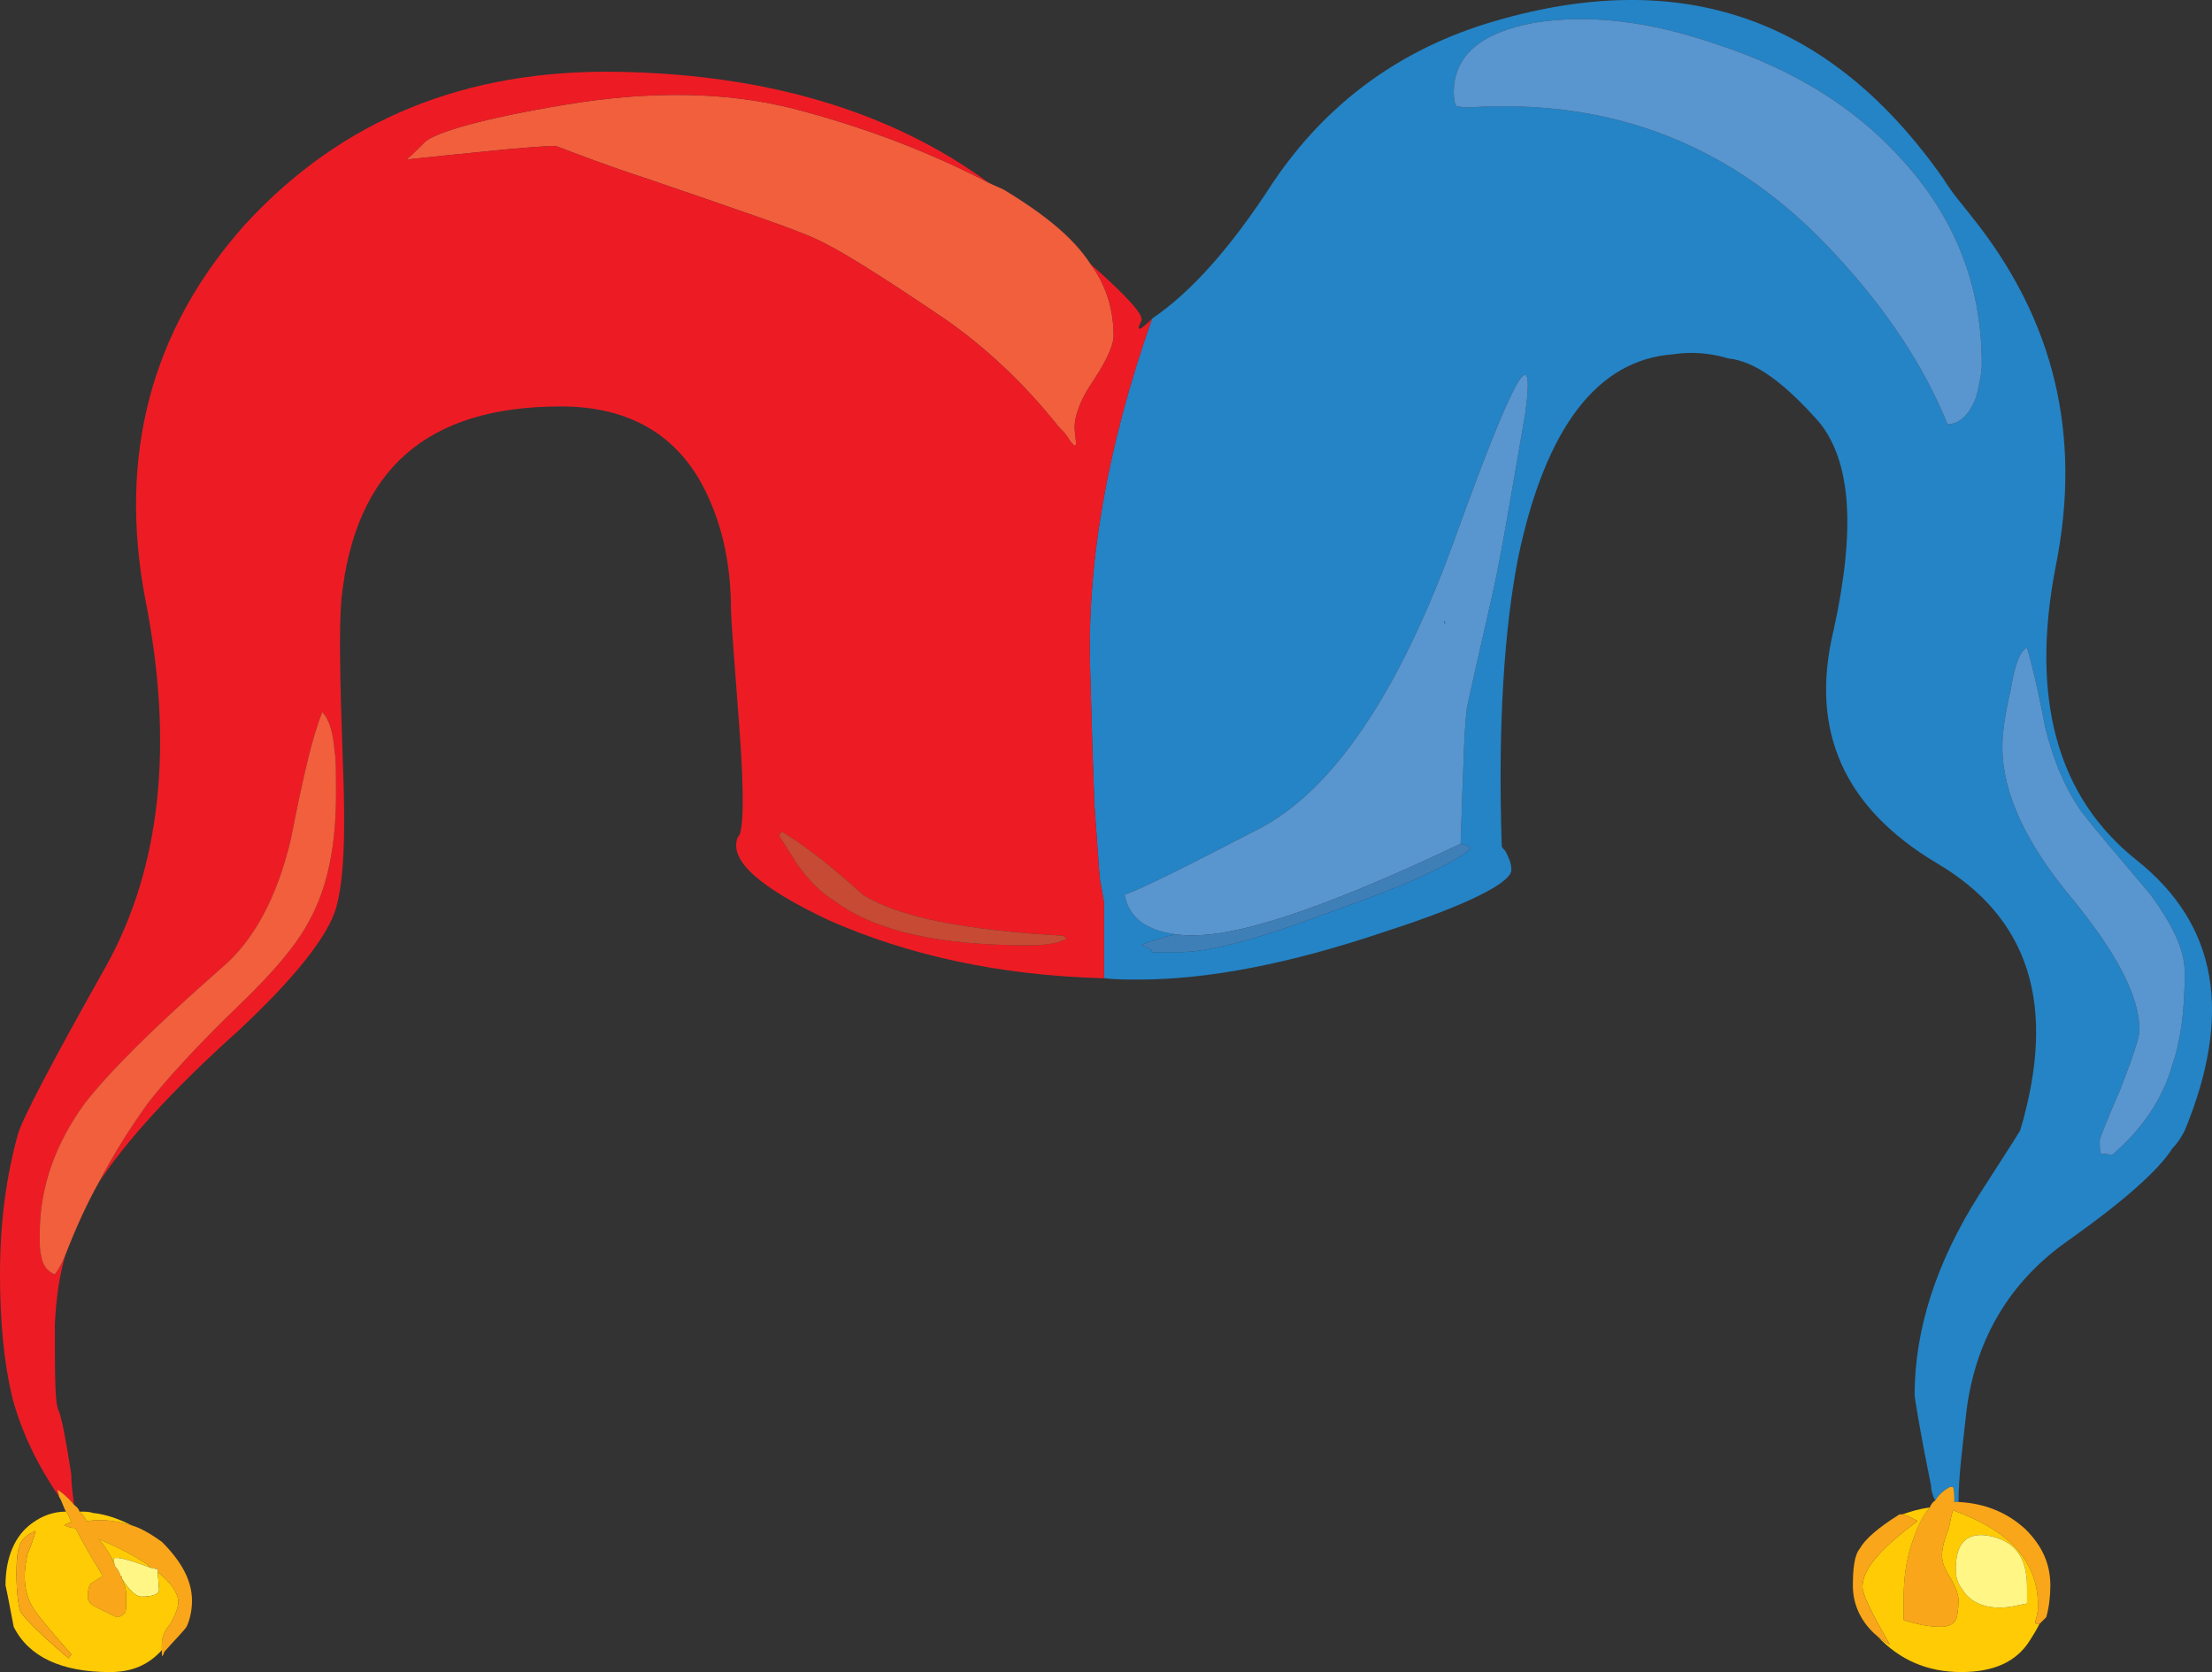 <?xml version="1.0" encoding="utf-8"?>
<!-- Generator: Adobe Illustrator 13.0.0, SVG Export Plug-In . SVG Version: 6.00 Build 14948)  -->
<svg version="1.2" baseProfile="tiny" id="Layer_1" xmlns="http://www.w3.org/2000/svg" xmlns:xlink="http://www.w3.org/1999/xlink"
	 x="0px" y="0px" width="161.286px" height="121.937px" viewBox="0 0 161.286 121.937" xml:space="preserve">
<rect x="0" y="0" width="161.286" height="121.937" fill="#333333" stroke="none"/>
<g>
	<g>
		<path fill="#2484C6" d="M143.8,15.836c-0.7-0.9-1.5-1.8-2.1-2.8c-8.2-11.7-19-15.5-32.7-11.5c-6.9,2-12.3,6-16.2,11.8
			c-3.1,4.8-6,8-8.8,9.9c-3.3,9.4-4.8,18-4.5,26c0.1,3.9,0.2,7,0.3,9.5c0.2,2.601,0.3,4.4,0.4,5.4c0.1,0.5,0.2,1.1,0.3,1.7
			c0,1.6,0,3.399,0,5.5c0.8,0.1,1.7,0.1,2.5,0.1c5.2,0,11.2-1.2,18-3.5c6.2-2,9.2-3.6,9.2-4.5c0-0.5-0.2-0.9-0.4-1.3
			c-0.1-0.2-0.2-0.2-0.3-0.4c-0.3-9,0.2-16,1.2-21.1c2-9.5,5.8-14.4,11.3-14.8c1.3-0.2,2.7-0.1,4,0.3c2,0.2,4.1,1.8,6.6,4.6
			c2.4,2.9,2.7,7.9,1.101,15.2c-1.8,7.4,0.8,13,7.5,17c6.8,4,8.8,10.4,6.1,19.5c-0.6,1-1.6,2.5-3,4.7c-3.1,4.899-4.7,9.8-4.7,14.6
			c0,0.101,0.301,2.2,1.2,6.601c0,0.3,0.101,0.699,0.3,1.1c0.301-0.5,0.7-0.8,1.101-1h0.2c0,0,0.1,0.2,0.1,0.8c0,0.101,0,0.2,0,0.3
			c0.1,0,0.2,0,0.3,0c0-1.8,0.3-4.1,0.601-6.8c0.699-5.2,3.199-9.3,7.3-12.2c4.1-2.899,6.7-5.199,7.7-6.8
			c0.399-0.399,0.699-0.899,0.899-1.3c3.5-8.5,2.4-15-3.5-19.7c-5.8-4.6-7.8-11.8-5.899-21.5
			C151.8,31.736,149.8,23.336,143.8,15.836z M138.5,11.437c4,4.3,6,9.3,6,15.1c0,0.7-0.2,1.6-0.4,2.4c-0.5,1.3-1.199,2-2.1,2
			c-1.7-4.2-4.4-8.3-8.1-12.3c-7.301-8-16.2-11.5-26.9-10.8c-0.4,0-0.7-0.1-0.8-0.1c-0.101-0.1-0.2-0.4-0.2-1c0-2.7,2-4.4,6-5.1
			c3.9-0.6,8.3-0.1,13.2,1.6C130.7,5.037,135.1,7.736,138.5,11.437z M111.2,30.236c-1,5.7-1.7,10.1-2.4,13.2c-1.1,4.8-1.7,7.5-1.8,8
			c-0.2,0.8-0.3,4.2-0.5,10.1c0.5,0.101,0.7,0.2,0.7,0.4c-1.5,1.2-4.9,2.7-10,4.5c-5.3,2-9,3-11.2,3h-2c0-0.2-0.2-0.3-0.8-0.5
			c0.399-0.2,1.3-0.5,2.5-0.8c-2.101-0.3-3.4-1.2-3.7-2.9c1-0.3,4.2-1.899,9.8-4.8c5.4-2.8,10.3-10,14.4-21.5
			C110.4,27.336,112,24.437,111.2,30.236z M146.6,50.336c0.301-1.9,0.7-2.9,1.2-3.1c0.3,1,0.8,3,1.3,5.7c0.601,2.5,1.5,4.6,2.7,6.3
			c1.101,1.4,2.8,3.4,5,6c1.601,2.2,2.5,4,2.5,5.7c0,2.7-0.3,5-0.899,6.7c-0.7,2.5-2.2,4.7-4.4,6.6c-0.4-0.1-0.7-0.1-0.8-0.1
			c-0.101-0.101-0.101-0.5-0.101-1c0-0.101,0.5-1.4,1.5-3.7c0.9-2.3,1.4-3.8,1.4-4.3c0-2.5-1.7-5.7-5-9.7s-5-7.6-5-11
			C146,53.437,146.2,52.037,146.6,50.336z"/>
		<path fill="#5995CF" d="M144.5,26.537c0-5.8-2-10.8-6-15.1c-3.4-3.7-7.8-6.4-13.3-8.2c-4.9-1.7-9.3-2.2-13.2-1.6
			c-4,0.7-6,2.4-6,5.1c0,0.6,0.1,0.9,0.2,1c0.1,0,0.399,0.1,0.8,0.1c10.7-0.7,19.6,2.8,26.9,10.8c3.699,4,6.399,8.1,8.1,12.3
			c0.9,0,1.6-0.7,2.1-2C144.3,28.137,144.5,27.236,144.5,26.537z"/>
		<path fill="#5995CF" d="M108.8,43.437c0.7-3.1,1.4-7.5,2.4-13.2c0.8-5.8-0.8-2.9-5,8.7c-4.101,11.5-9,18.7-14.4,21.5
			c-5.6,2.9-8.8,4.5-9.8,4.8c0.3,1.7,1.6,2.601,3.7,2.9c0.8,0.1,1.6,0.1,2.6,0c3.7-0.4,9.8-2.601,18.2-6.601
			c0.2-5.899,0.3-9.3,0.5-10.1C107.1,50.937,107.7,48.236,108.8,43.437z M105.4,45.437c-0.101,0-0.101,0-0.101,0v-0.2
			C105.3,45.236,105.3,45.336,105.4,45.437z"/>
		<path fill="#2484C6" d="M105.3,45.437c0,0,0,0,0.101,0c-0.101-0.1-0.101-0.2-0.101-0.2V45.437z"/>
		<path fill="#3F7FB8" d="M106.5,61.536c-8.4,4-14.5,6.2-18.2,6.601c-1,0.1-1.8,0.1-2.6,0c-1.2,0.3-2.101,0.6-2.5,0.8
			c0.6,0.2,0.8,0.3,0.8,0.5h2c2.2,0,5.9-1,11.2-3c5.1-1.8,8.5-3.3,10-4.5C107.2,61.736,107,61.637,106.5,61.536z"/>
		<path fill="#5995CF" d="M147.8,47.236c-0.5,0.2-0.899,1.2-1.2,3.1c-0.399,1.7-0.6,3.1-0.6,4.1c0,3.4,1.7,7,5,11s5,7.2,5,9.7
			c0,0.5-0.5,2-1.4,4.3c-1,2.3-1.5,3.6-1.5,3.7c0,0.5,0,0.899,0.101,1c0.1,0,0.399,0,0.8,0.1c2.2-1.899,3.7-4.1,4.4-6.6
			c0.6-1.7,0.899-4,0.899-6.7c0-1.7-0.899-3.5-2.5-5.7c-2.2-2.6-3.899-4.6-5-6c-1.2-1.7-2.1-3.8-2.7-6.3
			C148.6,50.236,148.1,48.236,147.8,47.236z"/>
		<path fill="#F15F3D" d="M73.2,13.836c-0.4-0.2-0.7-0.3-1.1-0.5c-4.4-2.3-9.2-4.1-14.2-5.4c-5.1-1.3-10.7-1.3-16.7-0.3
			s-9.4,2-10.2,2.7c-0.8,0.8-1.2,1.2-1.4,1.3c4.9-0.5,8.4-0.9,10.9-1c1.6,0.6,3.9,1.5,6.7,2.4c7,2.4,11.1,3.8,12.3,4.4
			c1.4,0.6,4.5,2.5,9.5,5.9c2.7,1.9,5.5,4.4,8.2,7.8c0.3,0.3,0.6,0.6,0.8,1c0.5,0.6,0.5,0.5,0.4-0.5c-0.2-1,0.3-2.4,1.4-4
			c1-1.5,1.4-2.6,1.4-3.1c0-1.9-0.5-3.7-1.7-5.3C78.2,17.236,76,15.537,73.2,13.836z"/>
		<path fill="#ED1C24" d="M83.2,23.437c0.3-0.4-1-1.8-3.7-4.2c1.2,1.6,1.7,3.4,1.7,5.3c0,0.5-0.4,1.6-1.4,3.1c-1.1,1.6-1.6,3-1.4,4
			c0.1,1,0.1,1.1-0.4,0.5c-0.2-0.4-0.5-0.7-0.8-1c-2.7-3.4-5.5-5.9-8.2-7.8c-5-3.4-8.1-5.3-9.5-5.9c-1.2-0.6-5.3-2-12.3-4.4
			c-2.8-0.9-5.1-1.8-6.7-2.4c-2.5,0.1-6,0.5-10.9,1c0.2-0.1,0.6-0.5,1.4-1.3c0.8-0.7,4.2-1.7,10.2-2.7s11.6-1,16.7,0.3
			c5,1.3,9.8,3.1,14.2,5.4c-7.1-5.2-16.1-7.9-27-8.1c-11.2-0.2-20.2,3.5-27.2,11.1c-6.9,7.7-9.3,16.9-7.3,27.4
			c2.1,10.6,1.1,19.5-2.8,26.601c-4,7.1-6.2,11.3-6.5,12.399c-0.8,2.9-1.3,6.2-1.3,10.2c0,3.5,0.3,6.5,0.9,9c0.7,2.6,1.9,5,3.4,7.2
			c0-0.2-0.1-0.3-0.1-0.5c0.3,0.2,0.7,0.5,1.2,1.1c-0.1-0.8-0.2-1.399-0.2-2.2c-0.4-2.6-0.7-4.1-0.9-4.6c-0.3-0.5-0.3-2.5-0.3-6.4
			c0.1-1.8,0.3-3.5,0.8-5.1c-0.2,0.5-0.4,0.9-0.6,1.2l-0.2,0.3c-0.5-0.2-0.9-0.6-1-1.4c-0.1-0.199-0.1-0.8-0.1-1.6
			c0-3.3,1.1-6.5,3.3-9.5c1.8-2.3,5-5.5,9.9-9.8c2.4-2,4.1-5.2,5.1-9.4c0.9-4.6,1.6-7.6,2.3-9.3c0.5,0.5,0.8,1.5,0.9,2.9
			c0.1,0.4,0.1,1.5,0.1,3.1c0,3.7-0.6,6.8-2,9.3c-0.9,1.7-2.6,3.7-5.1,6.101c-3,2.899-5.2,5.3-6.6,7.1c-1.3,1.8-2.5,3.7-3.6,5.8
			c1.9-2.899,5.2-6.6,10.1-11c4.3-4,6.6-7,7.2-9c0.6-2.1,0.7-5.6,0.5-10.6c-0.2-5.8-0.3-9.8-0.1-12c1-9.4,6.2-14,16-14
			c5,0,8.6,2.1,10.6,6.3c1.2,2.5,1.8,5.3,1.8,8.6c0,0.4,0.2,3.2,0.6,8.4s0.3,7.9-0.1,8.1c-0.7,1.7,1.6,3.7,6.7,6.101
			c5.7,2.5,12.3,4,20,4.2c0-2.101,0-3.9,0-5.5c-0.1-0.601-0.2-1.2-0.3-1.7c-0.1-1-0.2-2.8-0.4-5.4c-0.1-2.5-0.2-5.6-0.3-9.5
			c-0.3-8,1.2-16.6,4.5-26C83.1,24.137,82.8,24.236,83.2,23.437z M60.9,65.736c-1-0.6-1.9-1.5-2.7-2.6c-0.7-1.101-1.2-1.9-1.4-2.2
			l0.2-0.3c1.8,1.1,3.7,2.6,5.9,4.6c2.7,1.7,7.6,2.601,14.6,3l0.3,0.2c-0.5,0.3-1.3,0.5-2.8,0.5
			C68.5,68.937,63.9,67.937,60.9,65.736z M3,93.236c0-0.1,0-0.2,0-0.2l0,0C3,93.036,3,93.137,3,93.236z"/>
		<path fill="#C74A34" d="M58.2,63.137c0.8,1.1,1.7,2,2.7,2.6c3,2.2,7.6,3.2,14.1,3.2c1.5,0,2.3-0.2,2.8-0.5l-0.3-0.2
			c-7-0.399-11.9-1.3-14.6-3c-2.2-2-4.1-3.5-5.9-4.6l-0.2,0.3C57,61.236,57.5,62.036,58.2,63.137z"/>
		<path fill="#F15F3D" d="M17.4,73.337c2.5-2.4,4.2-4.4,5.1-6.101c1.4-2.5,2-5.6,2-9.3c0-1.6,0-2.7-0.1-3.1
			c-0.1-1.4-0.4-2.4-0.9-2.9c-0.7,1.7-1.4,4.7-2.3,9.3c-1,4.2-2.7,7.4-5.1,9.4c-4.9,4.3-8.1,7.5-9.9,9.8c-2.2,3-3.3,6.2-3.3,9.5
			c0,0.8,0,1.4,0.1,1.6c0.1,0.801,0.5,1.2,1,1.4l0.2-0.3c0.2-0.3,0.4-0.7,0.6-1.2c0.7-1.8,1.5-3.6,2.4-5.2c1.1-2.1,2.3-4,3.6-5.8
			C12.2,78.637,14.4,76.236,17.4,73.337z"/>
		<path fill="#FAA61A" d="M11.8,112.437c-0.7-0.5-1.5-1-2.2-1.2c-1-0.3-2.1-0.5-3.3-0.3c-0.1-0.3-0.3-0.5-0.5-0.7
			c-0.1-0.3-0.3-0.399-0.4-0.5c-0.5-0.6-0.9-0.899-1.2-1.1c0,0.2,0.1,0.3,0.1,0.5c0.2,0.3,0.3,0.7,0.5,1.1c0.2,0.2,0.3,0.5,0.4,0.8
			c-0.2,0-0.4,0.101-0.5,0.2c0.2,0.101,0.5,0.2,0.8,0.2c0.5,1,1.2,2.2,2,3.5c-0.5,0.3-0.8,0.5-0.8,0.5c-0.2,0.1-0.3,0.5-0.3,1
			c0,0.2,0.1,0.4,0.2,0.5c0.2,0.2,0.9,0.5,1.9,1c0.2,0,0.4-0.1,0.6-0.3c0.1-0.2,0.1-0.4,0.1-0.5c0-0.101,0-0.3,0-0.9
			c0-0.3-0.1-0.7-0.4-1.3c-0.1-0.3-0.2-0.5-0.4-0.7c-0.2-0.6-0.6-1.3-1.2-2l0,0c1.4,0.601,2.6,1.2,3.6,1.9c0,0.1,0.1,0.1,0.2,0.2
			c0.2,0,0.3,0.1,0.5,0.1v0.2c1,0.8,1.5,1.6,1.5,2.2c0,0.399-0.2,0.899-0.6,1.6c-0.5,0.6-0.6,1.1-0.6,1.5c0,0.2,0,0.3,0,0.4
			c0,0.5,0,0.6,0.2,0.1c0.8-0.9,1.4-1.5,1.6-1.8c0.2-0.4,0.4-1.101,0.4-1.9C14,115.236,13.2,113.837,11.8,112.437z"/>
		<path fill="#FFCB05" d="M7.2,112.236L7.2,112.236c0.6,0.7,1,1.4,1.2,2c-0.1-0.3-0.1-0.399-0.1-0.6c0.3-0.101,1.1,0.1,2.7,0.7
			c-0.1-0.101-0.2-0.101-0.2-0.2C9.8,113.437,8.6,112.837,7.2,112.236z"/>
		<path fill="#FFF685" d="M8.8,114.937c0.1,0,0.1,0.1,0.1,0.2c0.5,0.8,1,1.3,1.4,1.3c0.9,0,1.3-0.2,1.3-0.5l-0.1-1.3v-0.2
			c-0.2,0-0.3-0.1-0.5-0.1c-1.6-0.601-2.4-0.801-2.7-0.7c0,0.2,0,0.3,0.1,0.6C8.6,114.437,8.7,114.637,8.8,114.937z"/>
		<path fill="#FFCB05" d="M8.9,115.137c0-0.101,0-0.2-0.1-0.2c0.3,0.6,0.4,1,0.4,1.3c0,0.601,0,0.8,0,0.9c0,0.1,0,0.3-0.1,0.5
			c-0.2,0.2-0.4,0.3-0.6,0.3c-1-0.5-1.7-0.8-1.9-1c-0.1-0.1-0.2-0.3-0.2-0.5c0-0.5,0.1-0.9,0.3-1c0,0,0.3-0.2,0.8-0.5
			c-0.8-1.3-1.5-2.5-2-3.5c-0.3,0-0.6-0.1-0.8-0.2c0.1-0.1,0.3-0.2,0.5-0.2c-0.1-0.3-0.2-0.6-0.4-0.8c-0.9,0-1.7,0.3-2.4,0.8
			c-1.3,0.9-2,2.5-2,4.601c0-0.101,0.2,0.899,0.6,3c1.1,2.2,3.5,3.3,7,3.3c1.6,0,2.8-0.5,3.8-1.6c0-0.101,0-0.2,0-0.4
			c0-0.4,0.1-0.9,0.6-1.5c0.4-0.7,0.6-1.2,0.6-1.6c0-0.601-0.5-1.4-1.5-2.2l0.1,1.3c0,0.3-0.4,0.5-1.3,0.5
			C9.9,116.437,9.4,115.937,8.9,115.137z M1.2,114.736c0-1.1,0.1-1.7,0.2-1.899c0.1-0.5,0.5-0.9,1.2-1.2c-0.1,0.399-0.3,1-0.6,1.7
			c-0.1,0.5-0.2,1.1-0.2,1.6c0,0.9,0.2,1.8,0.8,2.6c0.2,0.301,1,1.301,2.6,3.101l-0.2,0.3c-2-1.7-3.2-2.9-3.5-3.4
			C1.4,117.337,1.2,116.337,1.2,114.736z"/>
		<path fill="#FAA61A" d="M1.4,112.837c-0.1,0.199-0.2,0.8-0.2,1.899c0,1.601,0.2,2.601,0.3,2.8c0.3,0.5,1.5,1.7,3.5,3.4l0.2-0.3
			c-1.6-1.8-2.4-2.8-2.6-3.101c-0.6-0.8-0.8-1.699-0.8-2.6c0-0.5,0.1-1.1,0.2-1.6c0.3-0.7,0.5-1.301,0.6-1.7
			C1.9,111.937,1.5,112.337,1.4,112.837z"/>
		<path fill="#FAA61A" d="M142.2,108.437c-0.4,0.2-0.8,0.5-1.101,1c-0.199,0.1-0.3,0.3-0.399,0.5c-0.601,0.7-1,1.7-1.4,2.9
			c-0.399,1.399-0.5,2.6-0.5,3.899v1.4c0.9,0.3,1.8,0.5,2.7,0.5c0.6,0,0.9-0.2,1.1-0.5c0.101-0.2,0.2-0.7,0.2-1.5
			c0-0.3-0.2-0.9-0.6-1.601c-0.4-0.6-0.601-1.1-0.601-1.6c0-0.4,0.101-1,0.5-2c0.101-0.5,0.2-1,0.301-1.3c2.199,0.8,3.8,1.8,4.8,3
			c0.899,1.1,1.399,2.399,1.399,4c0,0.399-0.1,0.8-0.199,1.1c0,0.101,0,0.2,0.1,0.2s0.1,0,0.2,0c0.2-0.2,0.399-0.4,0.5-0.5
			c0.2-0.7,0.3-1.5,0.3-2.3c0-1.601-0.6-2.9-1.8-4.101c-1.3-1.199-2.9-1.899-4.9-2c-0.1,0-0.2,0-0.3,0c0-0.1,0-0.199,0-0.3
			c0-0.6-0.1-0.8-0.1-0.8H142.2z"/>
		<path fill="#FFCB05" d="M139.1,110.536c0.301,0.2,0.601,0.301,0.7,0.4c-2.7,2-4,3.5-4,4.8c0,0.5,0.601,1.8,2,4.2
			c-0.399-0.2-0.6-0.4-0.899-0.6c1.6,1.699,3.6,2.6,6.1,2.6c2.3,0,4-0.7,5-2.3c0.2-0.3,0.5-0.8,0.7-1.2c-0.101,0-0.101,0-0.2,0
			s-0.1-0.1-0.1-0.2c0.1-0.3,0.199-0.7,0.199-1.1c0-1.601-0.5-2.9-1.399-4c-1-1.2-2.601-2.2-4.8-3c-0.101,0.3-0.2,0.8-0.301,1.3
			c-0.399,1-0.5,1.6-0.5,2c0,0.5,0.2,1,0.601,1.6c0.399,0.7,0.6,1.301,0.6,1.601c0,0.8-0.1,1.3-0.2,1.5c-0.199,0.3-0.5,0.5-1.1,0.5
			c-0.9,0-1.8-0.2-2.7-0.5v-1.4c0-1.3,0.101-2.5,0.5-3.899c0.4-1.2,0.8-2.2,1.4-2.9c-0.8,0.1-1.4,0.3-2,0.5L139.1,110.536z
			 M143.1,115.937c-0.399-0.5-0.5-1-0.5-1.5c0-1.9,0.801-2.8,2.601-2.4c1.7,0.4,2.6,1.5,2.6,3.7c0,0.5,0,0.8,0,1.2
			c-0.6,0.1-1.2,0.3-2,0.3C144.5,117.236,143.6,116.736,143.1,115.937z"/>
		<path fill="#FFF685" d="M142.6,114.437c0,0.5,0.101,1,0.5,1.5c0.5,0.8,1.4,1.3,2.7,1.3c0.8,0,1.4-0.2,2-0.3c0-0.4,0-0.7,0-1.2
			c0-2.2-0.899-3.3-2.6-3.7C143.4,111.637,142.6,112.536,142.6,114.437z"/>
		<path fill="#FAA61A" d="M139.8,110.937c-0.1-0.1-0.399-0.2-0.7-0.4l-0.399-0.1h-0.2c-1.6,1-2.5,1.8-2.9,2.5
			c-0.399,0.5-0.5,1.5-0.5,2.7c0,1.399,0.601,2.7,1.801,3.7c0.3,0.199,0.5,0.399,0.899,0.6c-1.399-2.4-2-3.7-2-4.2
			C135.8,114.437,137.1,112.937,139.8,110.937z"/>
		<path fill="#FFCB05" d="M5.8,110.236c0.2,0.2,0.4,0.4,0.5,0.7c1.2-0.2,2.3,0,3.3,0.3c-0.8-0.399-1.8-0.8-2.8-0.899
			C6.5,110.236,6.2,110.236,5.8,110.236z"/>
	</g>
</g>
</svg>
